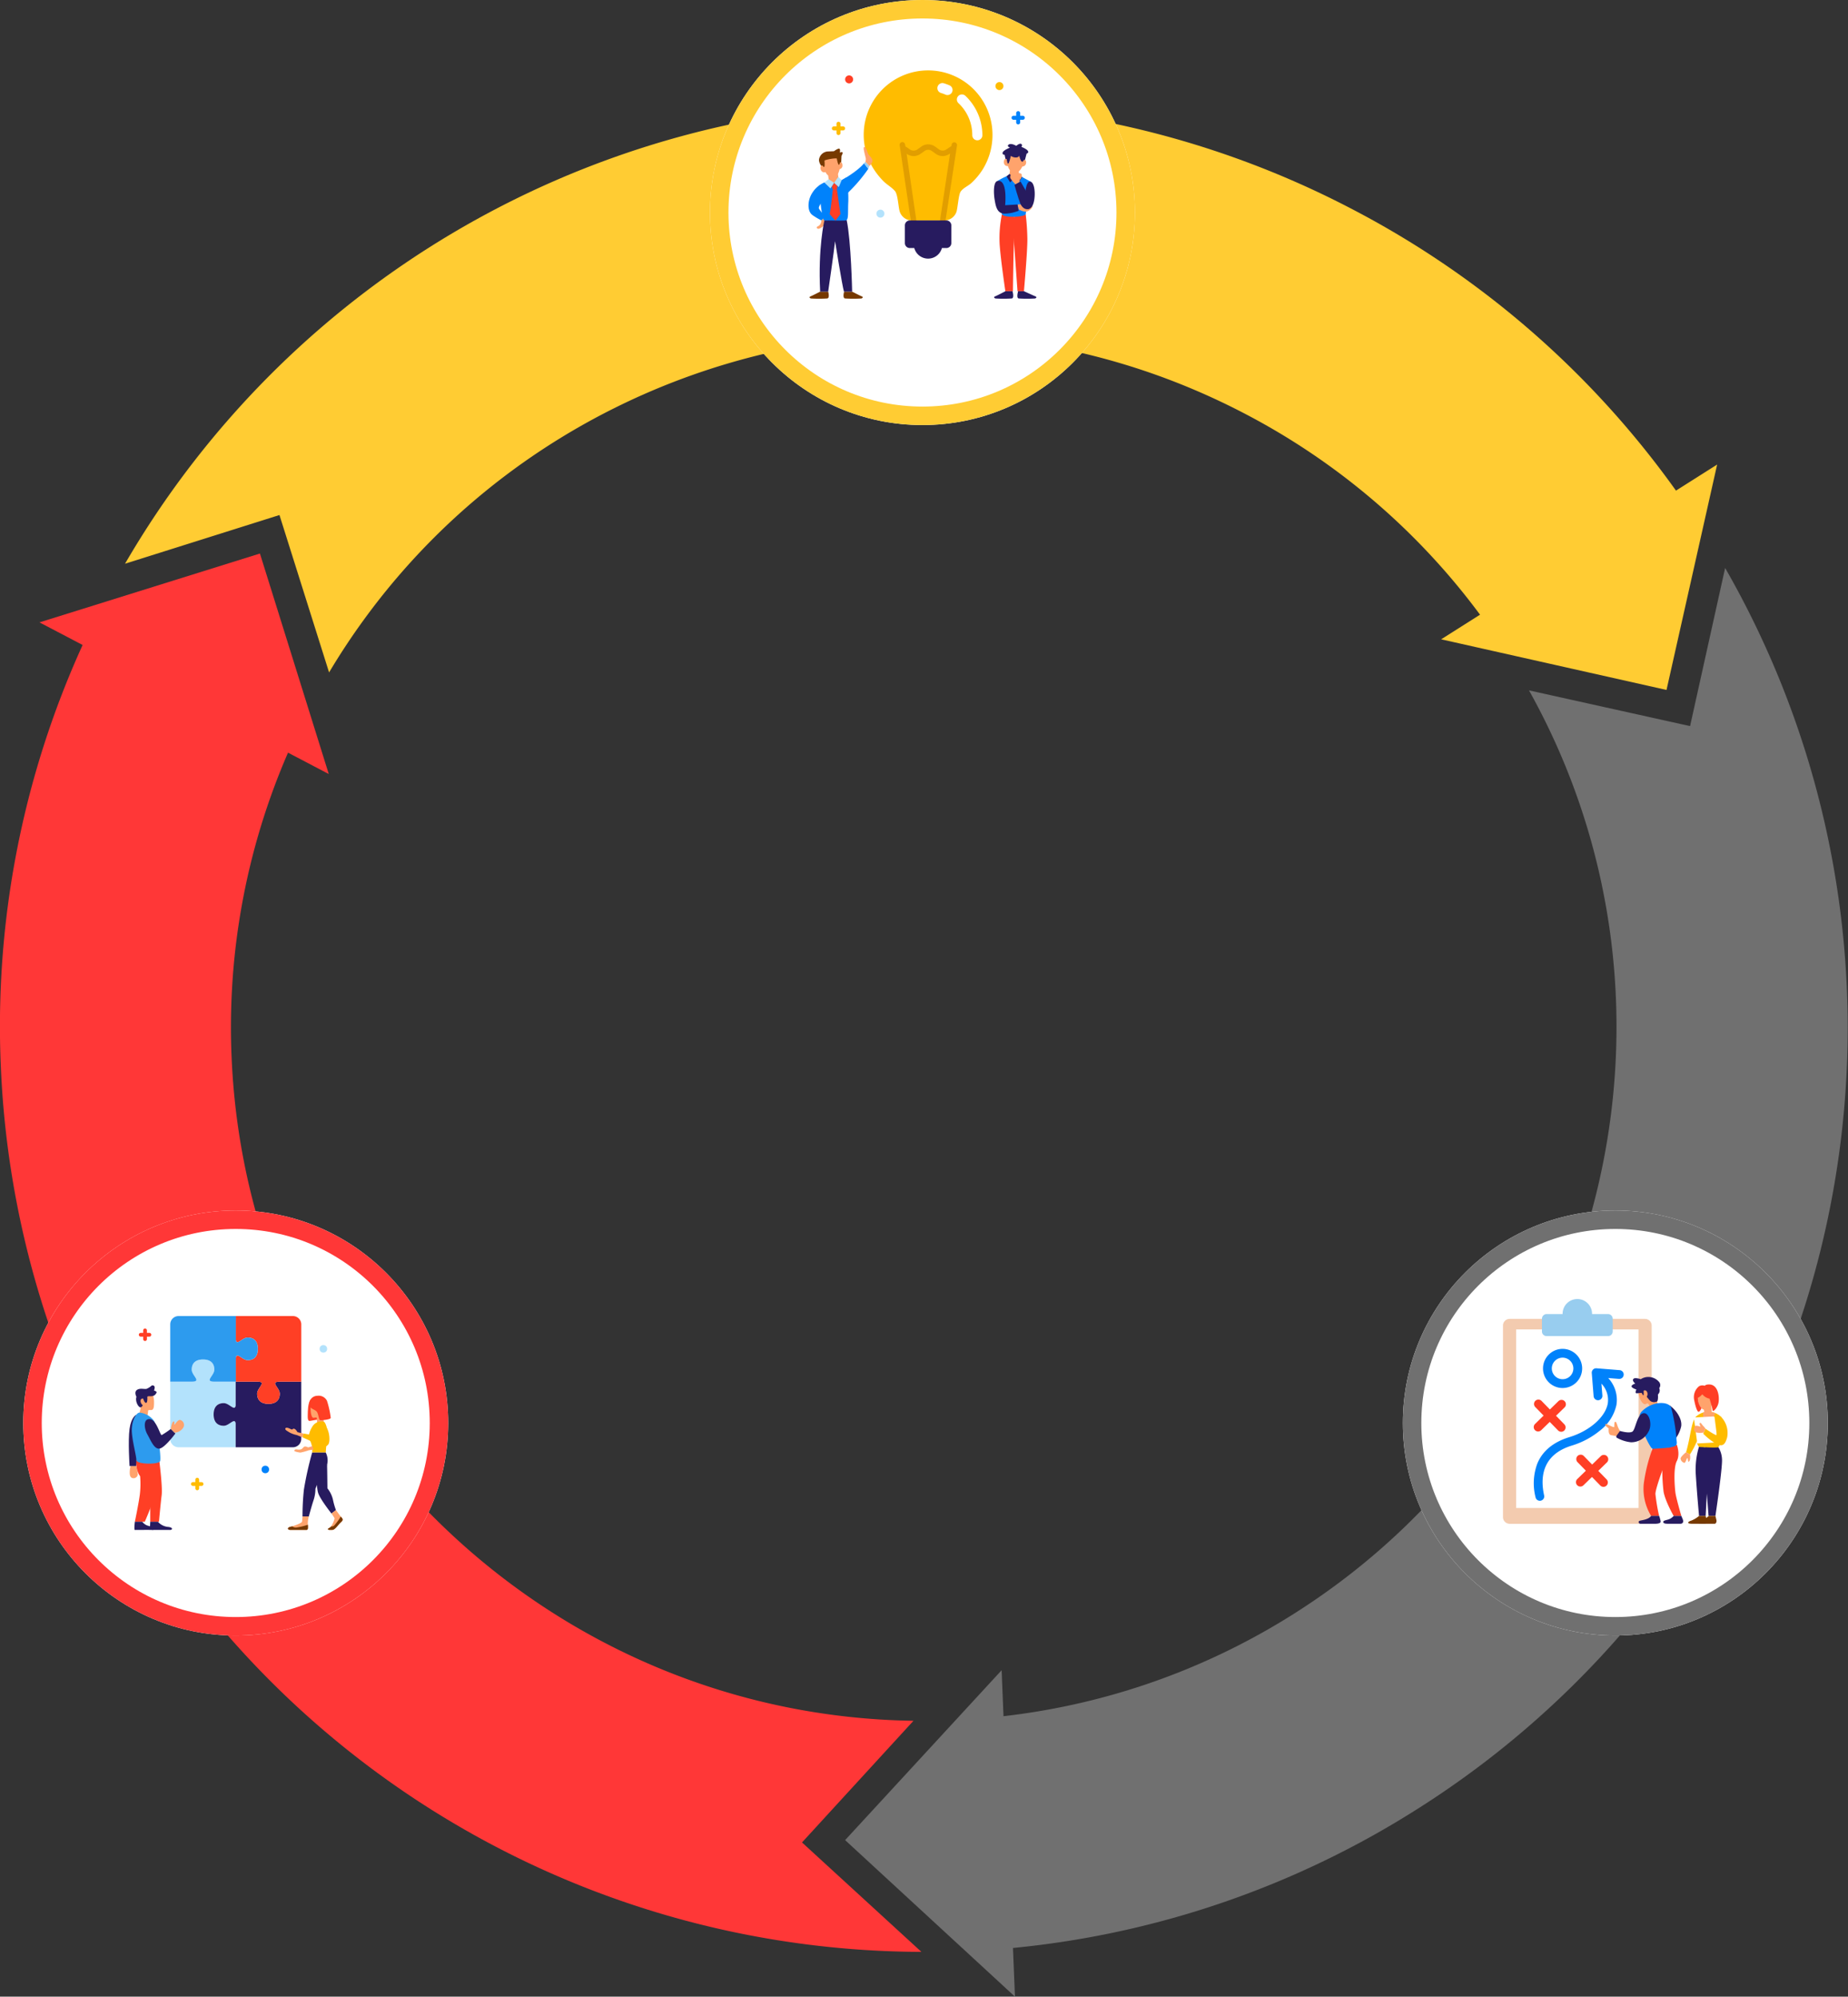 <svg xmlns="http://www.w3.org/2000/svg" width="600.11" height="648.247" viewBox="0 0 600.11 648.247">
  <rect x="0" y="0" width="600.11" height="648.247" fill="#333333" stroke="none"/>
  <g id="Grupo_126561" data-name="Grupo 126561" transform="translate(-395.445 -3004.436)">
    <g id="Grupo_126517" data-name="Grupo 126517" transform="translate(0 -143.564)">
      <g id="Grupo_126516" data-name="Grupo 126516" transform="translate(0 -12)">
        <path id="Caminho_187588" data-name="Caminho 187588" d="M.292,313.233a300,300,0,0,0,298.92,286.91l-38.771-35.527,36.2-39.5c-118.142-1.694-216.2-95.623-221.42-215.15A223.635,223.635,0,0,1,93.532,210.8l13.23,6.934L84.409,146.148,12.817,168.5l14.012,7.343A298.618,298.618,0,0,0,.292,313.233" transform="translate(395.445 3193.564)" fill="#ff3737"/>
        <path id="Caminho_187589" data-name="Caminho 187589" d="M461.2,553.164a299.992,299.992,0,0,0,99.01-402.327l-11.381,51.339-52.312-11.6C554.118,293.74,521.8,425.626,420.9,489.91a223.649,223.649,0,0,1-95.028,33.72l-.609-14.925-50.824,55.154,55.153,50.824-.644-15.807A298.617,298.617,0,0,0,461.2,553.164" transform="translate(395.445 3193.564)" fill="#707070"/>
        <path id="Caminho_187590" data-name="Caminho 187590" d="M438.531,34.044A299.994,299.994,0,0,0,40.6,149.461l50.152-15.813,16.112,51.1C167.4,83.283,297.776,45.325,403.9,100.57a223.644,223.644,0,0,1,76.717,65.436L468,174l73.177,16.437,16.437-73.176-13.366,8.462A298.6,298.6,0,0,0,438.531,34.044" transform="translate(395.445 3193.564)" fill="#fc3"/>
      </g>
    </g>
    <g id="Grupo_126526" data-name="Grupo 126526" transform="translate(0 -345.564)">
      <g id="Elipse_5745" data-name="Elipse 5745" transform="translate(403 3743)" fill="#fff" stroke="#ff3737" stroke-width="6">
        <circle cx="69" cy="69" r="69" stroke="none"/>
        <circle cx="69" cy="69" r="66" fill="none"/>
      </g>
      <g id="_3937890_business_concept_problem_solution_strategy_icon" data-name="3937890_business_concept_problem_solution_strategy_icon" transform="translate(437.277 3777.278)">
        <path id="Caminho_187591" data-name="Caminho 187591" d="M66.97,73.478c-1.967,0-3.3-1.127-3.3-3.673s1.335-3.673,3.3-3.673c1.779,0,3.536,2.773,3.855.793V59.156H63.9c-3.389,0,0-1.94,0-3.907s-1.127-3.3-3.673-3.3-3.673,1.335-3.673,3.3,3.389,3.907,0,3.907H49.577V77.742a2.713,2.713,0,0,0,2.713,2.713H70.825v-7.77C70.506,70.705,68.749,73.478,66.97,73.478Z" transform="translate(-36.128 -37.856)" fill="#b3e2fc"/>
        <path id="Caminho_187592" data-name="Caminho 187592" d="M123,82.424c0,1.967-1.127,3.3-3.673,3.3s-3.673-1.335-3.673-3.3,3.389-3.907,0-3.907h-6.977v7.77c-.319,1.98-2.076-.793-3.855-.793-1.967,0-3.3,1.127-3.3,3.673s1.335,3.673,3.3,3.673c1.779,0,3.536-2.773,3.855-.793v7.77h18.587a2.713,2.713,0,0,0,2.713-2.713V78.517H123C119.613,78.517,123,80.457,123,82.424Z" transform="translate(-73.983 -57.218)" fill="#271b5f"/>
        <path id="Caminho_187593" data-name="Caminho 187593" d="M146.63,0H128.1V7.77c.319,1.98,2.076-.793,3.855-.793,1.967,0,3.3,1.127,3.3,3.673s-1.334,3.673-3.3,3.673c-1.779,0-3.536-2.773-3.855-.793V21.3h6.925c3.389,0,0,1.94,0,3.907s1.127,3.3,3.673,3.3,3.673-1.335,3.673-3.3-3.389-3.907,0-3.907h6.977V2.713A2.713,2.713,0,0,0,146.63,0Z" transform="translate(-93.347)" fill="#ff3f25"/>
        <path id="Caminho_187594" data-name="Caminho 187594" d="M74.731,6.977c-1.779,0-3.536,2.773-3.855.793V0H52.29a2.713,2.713,0,0,0-2.713,2.713V21.3h6.977c3.389,0,0-1.94,0-3.907s1.127-3.3,3.673-3.3,3.673,1.335,3.673,3.3S60.51,21.3,63.9,21.3h6.977v-7.77c.319-1.98,2.076.793,3.855.793,1.967,0,3.3-1.127,3.3-3.673S76.7,6.977,74.731,6.977Z" transform="translate(-36.128)" fill="#2d9bee"/>
        <path id="Caminho_187595" data-name="Caminho 187595" d="M228.219,177.861c.053,1.133.118,7.676.118,7.676a9.352,9.352,0,0,1,1.762,3.537,24.5,24.5,0,0,0,1,3.537l-1.441,1.12s-3.73-4.693-4.342-6.72-.465-6.9-.465-6.9Z" transform="translate(-163.846 -129.613)" fill="#271b5f"/>
        <path id="Caminho_187596" data-name="Caminho 187596" d="M215.1,99.826c-.908,1.291-.908,3.483-.944,5.316s.487,1.689.944,1.617,2.829-.521,2.829-.521l-.827-5.7Z" transform="translate(-156.06 -72.746)" fill="#ff3f25"/>
        <path id="Caminho_187597" data-name="Caminho 187597" d="M219.452,98.366c-1.5.1-1.744,1.433-1.806,3.177s.369,3.187.9,3.162,1.028-.172,1.077,0,.173,2.247.173,2.247l2.222-.37a17.946,17.946,0,0,1-.33-2.909C221.727,102.666,224.077,98.055,219.452,98.366Z" transform="translate(-158.601 -71.671)" fill="#ffa36c"/>
        <path id="Caminho_187598" data-name="Caminho 187598" d="M218.649,95.352a2.63,2.63,0,0,0-2.552,2.983c.144,1.366,2.048,1.4,2.552,2.408s.5,2.552,1.042,2.552,3.342-.216,3.342-.791a29.413,29.413,0,0,0-1.222-5.534A3.026,3.026,0,0,0,218.649,95.352Z" transform="translate(-157.464 -69.461)" fill="#ff3f25"/>
        <path id="Caminho_187599" data-name="Caminho 187599" d="M210.662,141.015l-2.345-.4-.252,1.258,2.875,1.294Z" transform="translate(-151.623 -102.474)" fill="#ffbc00"/>
        <path id="Caminho_187600" data-name="Caminho 187600" d="M220.34,126.075a3.433,3.433,0,0,0-3.708,1.594c-1.006,1.581-1.4,3.306-.989,4.1a7.143,7.143,0,0,1,.917,4.348h4.42s.144-2.506.467-5.026S220.922,126.313,220.34,126.075Z" transform="translate(-157.029 -91.787)" fill="#ffbc00"/>
        <path id="Caminho_187601" data-name="Caminho 187601" d="M222.708,129.261c-1.312,0-1.25,1.577-.624,3.4.467,1.366.7,1.653.225,2.048s-2.453,1.716-2.453,1.716l.34,1.123s3.015.193,4.727-1.581C225.893,134.966,225.31,129.27,222.708,129.261Z" transform="translate(-160.216 -94.197)" fill="#ffbc00"/>
        <path id="Caminho_187602" data-name="Caminho 187602" d="M203.991,155.688l-1.41.416s-.9-.489-1.317-.208-.561.855-1.439.921-1.427-.348-1.731.31c-.146.317,1.487.624,2,.654a20.5,20.5,0,0,0,2.711-.751c.313-.049,1.527-.219,1.527-.219Z" transform="translate(-144.351 -113.455)" fill="#ffa36c"/>
        <path id="Caminho_187603" data-name="Caminho 187603" d="M193.175,135.545l-1.925-.447s-.482-.927-1.033-1.1-.472.393-.984.174-1.536-.818-1.877-.336.683.946,1.414,1.409a8.773,8.773,0,0,0,2.213.777l1.942.778Z" transform="translate(-136.482 -97.399)" fill="#ffa36c"/>
        <path id="Caminho_187604" data-name="Caminho 187604" d="M215.484,163.405a5.607,5.607,0,0,1-.293,5.585,41.161,41.161,0,0,0-3.065,6.19,11.5,11.5,0,0,1-.614,3.714c-.684,2.063-1.527,5.247-1.527,5.247H207.94a79.433,79.433,0,0,1,.449-8.725,110.523,110.523,0,0,1,2.675-12.01h4.42Z" transform="translate(-151.532 -119.078)" fill="#271b5f"/>
        <path id="Caminho_187605" data-name="Caminho 187605" d="M195.23,239.844s-.082,1.235-.164,1.7-2.7,1.418-3.791,1.664-.982,1.009,0,1.009h5.292c.518,0,.464-.927.382-1.936a8.55,8.55,0,0,1,.326-2.435Z" transform="translate(-138.822 -174.782)" fill="#ffa36c"/>
        <path id="Caminho_187606" data-name="Caminho 187606" d="M239.5,233.358a17.545,17.545,0,0,1,1.012,1.551,7.743,7.743,0,0,1-1.282,2.809c-.355.355-1.009.491-.873.764s.6.191,1.418.191,1.773-1.48,2.482-2.186,1.227-1.005.573-1.769-1.889-2.48-1.889-2.48Z" transform="translate(-173.684 -169.239)" fill="#ffa36c"/>
        <path id="Caminho_187607" data-name="Caminho 187607" d="M191.276,251.469h5.292c.472,0,.468-.771.4-1.671a20.961,20.961,0,0,1-3.851.908,2.053,2.053,0,0,1-1.252-.4c-.222.066-.426.121-.592.158C190.185,250.705,190.294,251.469,191.276,251.469Z" transform="translate(-138.822 -182.036)" fill="#763900"/>
        <path id="Caminho_187608" data-name="Caminho 187608" d="M242.514,239.971a18.323,18.323,0,0,1-2.129,2.9,1.159,1.159,0,0,1-1.014.294,1.388,1.388,0,0,1-.143.183c-.355.355-1.009.491-.873.764s.6.191,1.418.191,1.773-1.48,2.482-2.186,1.227-1.005.573-1.769C242.734,240.243,242.627,240.112,242.514,239.971Z" transform="translate(-173.684 -174.875)" fill="#763900"/>
        <path id="Caminho_187609" data-name="Caminho 187609" d="M1.338,179.461a7.533,7.533,0,0,0-.276,2.622c.138,1.276.844,1.345,1.319,1.345a1.394,1.394,0,0,0,1.3-1.242,16.3,16.3,0,0,0-.514-2.726Z" transform="translate(-0.753 -130.779)" fill="#ffa36c"/>
        <path id="Caminho_187610" data-name="Caminho 187610" d="M2.416,118.164s-1.634.676-2.175,4.552,0,12.076,0,12.076H2.416l.84-6.038Z" transform="translate(0 -86.11)" fill="#271b5f"/>
        <path id="Caminho_187611" data-name="Caminho 187611" d="M15.982,89.631c.53.364.951,2.008.951,3.207s.035,2.748-.951,2.713-.987.035-.987.529a11.048,11.048,0,0,1-.317,1.727L12,97.207a21.942,21.942,0,0,0,.669-2.854c.035-.7-1.163-2.748-.352-3.841A2.76,2.76,0,0,1,15.982,89.631Z" transform="translate(-8.745 -65.032)" fill="#ffa36c"/>
        <path id="Caminho_187612" data-name="Caminho 187612" d="M11.478,84.125a5.585,5.585,0,0,0,1.515-.916.664.664,0,0,1,1.163.458,4.158,4.158,0,0,1-.211,1.019s1.092.215.775.743-.634,1.128-2.15,1.092a1.369,1.369,0,0,0-1.586,1.2s-.7,2.4-1.426,2.4S7.743,88.107,8.236,86.7c0,0-.846-1.515.141-2.22S10.7,84.266,11.478,84.125Z" transform="translate(-5.756 -60.478)" fill="#271b5f"/>
        <path id="Caminho_187613" data-name="Caminho 187613" d="M15.073,170.159s-.572,7.92-1.19,11.111-3.415,9.505-3.415,9.505H7.245s1.184-5.646,1.6-8.733a29.3,29.3,0,0,0,.1-6.072s-1.453-1.6-1.215-5.225Z" transform="translate(-5.28 -124)" fill="#ff3f25"/>
        <path id="Caminho_187614" data-name="Caminho 187614" d="M22.6,170.159s1.229,9.155.869,12.037-.869,8.579-.869,8.579H19.766v-9.814l-.938-5.531a5.963,5.963,0,0,1-1.181-2.347A4.368,4.368,0,0,1,18,170.527Z" transform="translate(-12.809 -124)" fill="#ff3f25"/>
        <path id="Caminho_187615" data-name="Caminho 187615" d="M6.067,115.554c-1.071.026-2.482,2.488-2.527,5.5s1.487,8.46,1.487,9.9,7.205,1.54,7.7.369-1-11.544-1.961-13.076A6.656,6.656,0,0,0,6.067,115.554Z" transform="translate(-2.579 -84.208)" fill="#2d9bee"/>
        <path id="Caminho_187616" data-name="Caminho 187616" d="M19.966,123.456c-1.219.5-1.016,3.035,0,4.829s2.158,4.814,3.885,4.634,5.2-4.912,5.2-4.912l-1.487-1.487a28.974,28.974,0,0,1-2.929,1.983C24.047,128.728,22.735,122.33,19.966,123.456Z" transform="translate(-13.938 -89.87)" fill="#271b5f"/>
        <path id="Caminho_187617" data-name="Caminho 187617" d="M9.23,246.158a3.613,3.613,0,0,0,2.087,1.358c1.594.493,2.163.455,2.011.949s-1.366.342-2.2.342-3.948.022-4.289.022,0-2.67,0-2.67Z" transform="translate(-4.872 -179.383)" fill="#271b5f"/>
        <path id="Caminho_187618" data-name="Caminho 187618" d="M27.887,246.158a4.99,4.99,0,0,0,3.15,1.671c1.9.142,1.632,1,.8,1l-5.651-.008a.874.874,0,0,1-.871-.919l.09-1.743h2.485Z" transform="translate(-18.444 -179.383)" fill="#271b5f"/>
        <path id="Caminho_187619" data-name="Caminho 187619" d="M50.221,127.241s.292-2.024.774-2.356.422.264.362.886.965-1.543,1.87-1.456a1.681,1.681,0,0,1,.9,2.711,3.479,3.479,0,0,1-2.712,1.415Z" transform="translate(-36.597 -90.591)" fill="#ffa36c"/>
        <path id="Caminho_187620" data-name="Caminho 187620" d="M15.446,100.949s-.249.486-.951-.282-.6-1.9.141-1.938.811.458.811.458v1.762Z" transform="translate(-10.217 -71.946)" fill="#ffa36c"/>
        <path id="Caminho_187621" data-name="Caminho 187621" d="M18.1,94.188s.284,2.691-.387,2.643-1.066-1.938-1.066-1.938Z" transform="translate(-12.131 -68.638)" fill="#271b5f"/>
        <circle id="Elipse_5748" data-name="Elipse 5748" cx="1.22" cy="1.22" r="1.22" transform="translate(43.109 48.591)" fill="#0082fb"/>
        <circle id="Elipse_5749" data-name="Elipse 5749" cx="1.22" cy="1.22" r="1.22" transform="translate(61.958 9.43)" fill="#b3e2fc"/>
        <path id="Caminho_187622" data-name="Caminho 187622" d="M77.882,194.988h-.8v-.8a.61.61,0,1,0-1.22,0v.8h-.8a.61.61,0,1,0,0,1.22h.8v.8a.61.61,0,1,0,1.22,0v-.8h.8a.61.61,0,1,0,0-1.22Z" transform="translate(-54.256 -141.067)" fill="#ffbc00"/>
        <path id="Caminho_187623" data-name="Caminho 187623" d="M15.42,16.357h-.8v-.8a.61.61,0,1,0-1.22,0v.8h-.8a.61.61,0,1,0,0,1.22h.8v.8a.61.61,0,1,0,1.22,0v-.8h.8a.61.61,0,1,0,0-1.22Z" transform="translate(-8.738 -10.892)" fill="#ff3f25"/>
      </g>
    </g>
    <g id="Grupo_126522" data-name="Grupo 126522" transform="translate(0 -345.564)">
      <g id="Elipse_5746" data-name="Elipse 5746" transform="translate(626 3350)" fill="#fff" stroke="#fc3" stroke-width="6">
        <circle cx="69" cy="69" r="69" stroke="none"/>
        <circle cx="69" cy="69" r="66" fill="none"/>
      </g>
      <g id="_3937884_business_creative_creativity_idea_plan_icon" data-name="3937884_business_creative_creativity_idea_plan_icon" transform="translate(658 3373)">
        <path id="XMLID_189_" d="M103.826,20.909a20.909,20.909,0,1,0-41.817,0,20.589,20.589,0,0,0,2.868,10.368A24.111,24.111,0,0,0,68.2,35.611c1.2,1.274,2.81,2.1,3.952,3.418.986,1.137,1.1,5.4,1.581,6.76a4.153,4.153,0,0,0,3.92,2.78H88.2a4.153,4.153,0,0,0,3.913-2.761c.406-1.139.684-5.483,1.315-6.5.787-1.273,2.545-1.926,3.626-2.958a22.051,22.051,0,0,0,3.622-4.392A21.233,21.233,0,0,0,103.826,20.909Z" transform="translate(-44.085)" fill="#ffbc00"/>
        <path id="XMLID_188_" d="M148.047,17.629a1.638,1.638,0,0,1-.648-.134,14.266,14.266,0,0,0-1.471-.539,1.641,1.641,0,0,1,.957-3.14,17.648,17.648,0,0,1,1.811.663,1.641,1.641,0,0,1-.649,3.149Z" transform="translate(-102.919 -9.772)" fill="#fff"/>
        <path id="XMLID_186_" d="M173.3,41.392a1.641,1.641,0,0,1-1.641-1.641,14.213,14.213,0,0,0-4.491-10.415,1.641,1.641,0,1,1,2.256-2.384,17.7,17.7,0,0,1,5.517,12.8A1.641,1.641,0,0,1,173.3,41.392Z" transform="translate(-118.479 -18.842)" fill="#fff"/>
        <path id="Caminho_187627" data-name="Caminho 187627" d="M120.266,80.125a.887.887,0,0,0-1.024.722l-.085.494-1.714,1.137a2.022,2.022,0,0,1-2.291-.047l-1.3-.937a3.784,3.784,0,0,0-4.4-.024l-1.389.982a2.025,2.025,0,0,1-2.279.031l-1.556-1.039-.109-.652a.886.886,0,0,0-1.748.293l3.75,25.258a.886.886,0,0,0,1.748-.293l-3.238-22.207.17.113a3.807,3.807,0,0,0,4.286-.057l1.389-.982a2.012,2.012,0,0,1,2.341.013l1.3.937a3.8,3.8,0,0,0,4.31.087l.319-.212-3.356,22.3a.886.886,0,0,0,.722,1.024.91.91,0,0,0,.152.013.886.886,0,0,0,.872-.735l3.856-25.2A.886.886,0,0,0,120.266,80.125Z" transform="translate(-72.772 -56.913)" fill="#e19e00"/>
        <path id="Caminho_187628" data-name="Caminho 187628" d="M215.3,160.888a38.365,38.365,0,0,0-.756,9.744c.325,5.014,1.857,15.289,1.857,15.289h2.461s.165-12.395.3-15.134l.112-2.242v-6.781Z" transform="translate(-152.483 -114.381)" fill="#ff3f25"/>
        <path id="Caminho_187629" data-name="Caminho 187629" d="M234.516,160.888a77.466,77.466,0,0,1,.551,7.979c.047,4.086-1.114,17.053-1.114,17.053h-2.086L230.682,169.4l.112-7.64Z" transform="translate(-164 -114.381)" fill="#ff3f25"/>
        <path id="Caminho_187630" data-name="Caminho 187630" d="M219.095,87.45l-.42-2.037a.511.511,0,0,1-.647-.615c.065-.776,2.393-1.681,2.393-1.681s-1.229-.453-.388-1,2.425.42,2.425.42,1.132-.984,1.649-.589,0,.913,0,.913,1.746.67,2.134,1.337-.42.862-.42.862l-.841,3.232Z" transform="translate(-155.001 -58.191)" fill="#271b5f"/>
        <path id="Caminho_187631" data-name="Caminho 187631" d="M220.822,93.046s-.46-.744-1.01-.437-.681,2.383.978,2.257c0,0,.307,1.9,1.98,2.056s2.2-1.071,2.676-1.913a1.19,1.19,0,0,0,1.178-.949c.232-.984-.3-1.427-.942-1.062,0,0,.373-2.933-2.265-3.037S220.822,93.046,220.822,93.046Z" transform="translate(-156.008 -63.955)" fill="#ffa36c"/>
        <path id="Caminho_187632" data-name="Caminho 187632" d="M212.213,247.486s-2.717,1.414-3.287,1.635-.538.506,0,.728a41.544,41.544,0,0,0,5.253,0c.759,0,.551-1.447.3-2.363Z" transform="translate(-148.238 -175.946)" fill="#271b5f"/>
        <path id="Caminho_187633" data-name="Caminho 187633" d="M236.751,247.486s3.063,1.414,3.632,1.635.538.506,0,.728a41.547,41.547,0,0,1-5.253,0c-.759,0-.517-1.447-.269-2.363Z" transform="translate(-166.799 -175.946)" fill="#271b5f"/>
        <path id="Caminho_187634" data-name="Caminho 187634" d="M225.568,110.728l-.35,2.744,3.395.184-.275-2.927Z" transform="translate(-160.116 -78.72)" fill="#ffa36c"/>
        <path id="Caminho_187635" data-name="Caminho 187635" d="M215.161,118.43a21.863,21.863,0,0,0-2.944,1.545s.895,9.365,1.472,10.728,7.524.967,7.7,0,1.726-10.478,1.726-10.478l-2.862-1.548-2.58.362Z" transform="translate(-150.873 -84.196)" fill="#0082fb"/>
        <path id="Caminho_187636" data-name="Caminho 187636" d="M234.78,150.019s1.6-.182,2.069.225a1.512,1.512,0,0,0,1.872.368c.7-.469,1.005-.16.905.2a3.144,3.144,0,0,1-2.065,1.543,4.834,4.834,0,0,1-2.429-.807Z" transform="translate(-166.914 -106.625)" fill="#ffa36c"/>
        <path id="Caminho_187637" data-name="Caminho 187637" d="M231.09,117.666l1.579-1.167,1,.805-1.144,1.916Z" transform="translate(-164.29 -82.823)" fill="#271b5f"/>
        <path id="Caminho_187638" data-name="Caminho 187638" d="M223.378,115.791l1.534,1.372-1.345,1.369-1.167-1.978Z" transform="translate(-158.112 -82.32)" fill="#271b5f"/>
        <path id="Caminho_187639" data-name="Caminho 187639" d="M244.788,124.439c1.642.73,1.6,7.025,0,8.392s-2.2-.793-2.069-2.348S242.992,123.641,244.788,124.439Z" transform="translate(-172.546 -88.41)" fill="#271b5f"/>
        <path id="Caminho_187640" data-name="Caminho 187640" d="M209.438,123.664c-1.4.3-1.228,4.151-.9,6.089s.734,4.433,3.111,4.491a12.56,12.56,0,0,0,4.668-.939l-.352-2.025-4.021.235S212.855,122.921,209.438,123.664Z" transform="translate(-148.094 -87.885)" fill="#271b5f"/>
        <path id="Caminho_187641" data-name="Caminho 187641" d="M222.4,90.572s.194,2.134.517,2.134.711-1.779.905-2.522a2.734,2.734,0,0,0,1.811.517c.97-.129.873-.679.873-.679s.42,1.956.97,2.045.809-1.527.809-1.527-.517-2.522-2.522-2.522S222.4,90.572,222.4,90.572Z" transform="translate(-158.112 -62.575)" fill="#271b5f"/>
        <path id="Caminho_187642" data-name="Caminho 187642" d="M229.535,116.885s.4-2.066-.158-2.888-1.248-.246-1.918-.045a1.316,1.316,0,0,0-.878,1.629,9.513,9.513,0,0,0,1.687,2Z" transform="translate(-161.038 -80.739)" fill="#ffa36c"/>
        <path id="Caminho_187643" data-name="Caminho 187643" d="M236.666,117.27a2.461,2.461,0,0,0,.685-1.6c-.07-.811-.935-.651-.935-.651Z" transform="translate(-168.077 -81.763)" fill="#ffa36c"/>
        <path id="Caminho_187644" data-name="Caminho 187644" d="M231.339,125.444l1.989-1.086s3.119,5.245,3.381,6.419.191,2.082-.655,2.445-2.165-.1-2.84-1.8S231.339,125.444,231.339,125.444Z" transform="translate(-164.467 -88.41)" fill="#271b5f"/>
        <path id="Caminho_187645" data-name="Caminho 187645" d="M12.778,93.349a3.785,3.785,0,0,1-1.039-2.243,3.066,3.066,0,0,1,3-2.809l1.865-.071s1.381-1.039,1.776-.8.112,1.275.112,1.275.7-.4.88-.095-.313,1.133-.313,1.133l-.118,2.526Z" transform="translate(-8.346 -62.127)" fill="#763900"/>
        <path id="Caminho_187646" data-name="Caminho 187646" d="M5.147,125.482a8.361,8.361,0,0,0-3.821,3.188c-1.7,2.489-1.834,6.157,0,7.4a20.915,20.915,0,0,0,2.869,1.7l1.323-1.244a16.4,16.4,0,0,1-2.126-2.555c-.429-.852,2.126-3.537,2.126-3.537Z" transform="translate(0 -89.21)" fill="#0082fb"/>
        <path id="Caminho_187647" data-name="Caminho 187647" d="M12.084,163.7a1.469,1.469,0,0,1,0,2.379c-1.357,1.408-2.4,1.916-2.759,1.369s.425-.469.933-1.095a2.445,2.445,0,0,0,.5-1.408Z" transform="translate(-6.565 -116.382)" fill="#ffa36c"/>
        <path id="Caminho_187648" data-name="Caminho 187648" d="M4.613,247.989s-2.46,1.268-3.03,1.489-.538.506,0,.728a41.541,41.541,0,0,0,5.253,0c.759,0,.621-1.3.374-2.217Z" transform="translate(-0.83 -176.304)" fill="#763900"/>
        <path id="Caminho_187649" data-name="Caminho 187649" d="M42.121,247.989s2.46,1.268,3.03,1.489.538.506,0,.728a41.541,41.541,0,0,1-5.253,0c-.759,0-.621-1.3-.374-2.217Z" transform="translate(-27.959 -176.304)" fill="#763900"/>
        <path id="Caminho_187650" data-name="Caminho 187650" d="M14.061,167.639s-2.107,8.957-1.365,23.12h2.6s1.942-13.4,2.239-16.374c0,0,2.338,14.642,2.894,16.374h2.648S22.75,174.4,21.3,167.49Z" transform="translate(-8.914 -119.075)" fill="#271b5f"/>
        <path id="Caminho_187651" data-name="Caminho 187651" d="M14.667,98.525s-.619-.619-1.083-.193-.116,2.476,1.47,1.973a2.452,2.452,0,0,0,2.4,1.547c1.663-.232,1.9-1.547,2.166-2.476a1.19,1.19,0,0,0,.928-1.194c0-1.011-.619-1.32-1.161-.818,0,0-.31-2.94-2.9-2.437S14.667,98.525,14.667,98.525Z" transform="translate(-9.522 -67.446)" fill="#ffa36c"/>
        <path id="Caminho_187652" data-name="Caminho 187652" d="M21.865,113.778l.4,3.329,1.771.283,1.346-1.015-.354-3.3Z" transform="translate(-15.545 -80.385)" fill="#ffa36c"/>
        <path id="Caminho_187653" data-name="Caminho 187653" d="M36.248,109.357s4.987-2.727,7.28-5.478l1.376,1.79a50.59,50.59,0,0,1-6.616,7.773C34.553,116.914,36.248,109.357,36.248,109.357Z" transform="translate(-25.497 -73.851)" fill="#0082fb"/>
        <path id="Caminho_187654" data-name="Caminho 187654" d="M20.676,119.6a40.552,40.552,0,0,1,.59,7.847c-.2,3.461.2,6.015-.852,6.146s-5.97,0-6.922,0S11.739,122.3,11.739,122.3l1.754-1,3.155.088,2.448-.855Z" transform="translate(-8.346 -85.026)" fill="#0082fb"/>
        <path id="Caminho_187655" data-name="Caminho 187655" d="M26.114,126.933l.331,1.1H27.8l.157-1.263-1.091-.985Z" transform="translate(-18.566 -89.427)" fill="#ff3f25"/>
        <path id="Caminho_187656" data-name="Caminho 187656" d="M24.779,133.565s-.511,5.481-1.008,7.906c0,0,1.375,1.616,1.889,2.1l1.607-2.129-1.13-7.875H24.779Z" transform="translate(-16.9 -94.956)" fill="#ff3f25"/>
        <path id="Caminho_187657" data-name="Caminho 187657" d="M62.374,102.632l.448-.507,1.287,1.4-.36.893Z" transform="translate(-44.344 -72.604)" fill="#98cdef"/>
        <path id="Caminho_187658" data-name="Caminho 187658" d="M62.114,85.683c-.429.195.587,3.444.587,3.827a4.352,4.352,0,0,1-.139.9l1.287,1.4s1.148-1.126.974-1.926-1.069-1.461-1.385-2.056S62.748,85.4,62.114,85.683Z" transform="translate(-44.084 -60.894)" fill="#ffa36c"/>
        <path id="Caminho_187659" data-name="Caminho 187659" d="M19.774,124.645l1.189-1.8-1.769-1.2-1.386,1.11Z" transform="translate(-12.66 -86.48)" fill="#b3e2fc"/>
        <path id="Caminho_187660" data-name="Caminho 187660" d="M30.091,119.1l-1.367,1.934,1.535,1.386.913-2.241Z" transform="translate(-20.421 -84.67)" fill="#b3e2fc"/>
        <path id="Caminho_187661" data-name="Caminho 187661" d="M14.536,95.62s.416,1.96.8,1.844.149-2.137.149-2.137a14.454,14.454,0,0,1,2.144-.506,9.313,9.313,0,0,1,1.86-.144s.407,2.151.69,2.056.474-.855.309-2.248-2.835-1.411-3.4-1.222S14.278,94.258,14.536,95.62Z" transform="translate(-10.32 -66.243)" fill="#763900"/>
        <path id="Caminho_187662" data-name="Caminho 187662" d="M121.726,168.024H109.854a1.607,1.607,0,0,0-1.607,1.607v5.748a1.607,1.607,0,0,0,1.607,1.607H111.3a4.649,4.649,0,0,0,8.974,0h1.449a1.607,1.607,0,0,0,1.607-1.607v-5.748A1.607,1.607,0,0,0,121.726,168.024Z" transform="translate(-76.957 -119.454)" fill="#271b5f"/>
        <circle id="Elipse_5753" data-name="Elipse 5753" cx="1.3" cy="1.3" r="1.3" transform="translate(22.047 45.062)" fill="#b3e2fc"/>
        <circle id="Elipse_5754" data-name="Elipse 5754" cx="1.3" cy="1.3" r="1.3" transform="translate(60.699 3.649)" fill="#ffbc00"/>
        <circle id="Elipse_5755" data-name="Elipse 5755" cx="1.3" cy="1.3" r="1.3" transform="translate(11.886 1.476)" fill="#ff3f25"/>
        <path id="Caminho_187663" data-name="Caminho 187663" d="M231.744,46.763h-.852v-.852a.65.65,0,1,0-1.3,0v.852h-.852a.65.65,0,1,0,0,1.3h.852v.852a.65.65,0,1,0,1.3,0v-.852h.852a.65.65,0,1,0,0-1.3Z" transform="translate(-162.158 -32.178)" fill="#0082fb"/>
        <path id="Caminho_187664" data-name="Caminho 187664" d="M29.885,58.717h-.852v-.852a.65.65,0,1,0-1.3,0v.852h-.852a.65.65,0,1,0,0,1.3h.852v.852a.65.65,0,1,0,1.3,0v-.852h.852a.65.65,0,1,0,0-1.3Z" transform="translate(-18.649 -40.676)" fill="#ffbc00"/>
      </g>
    </g>
    <g id="Grupo_126524" data-name="Grupo 126524" transform="translate(0 -345.564)">
      <g id="Elipse_5747" data-name="Elipse 5747" transform="translate(851 3743)" fill="#fff" stroke="#707070" stroke-width="6">
        <circle cx="69" cy="69" r="69" stroke="none"/>
        <circle cx="69" cy="69" r="66" fill="none"/>
      </g>
      <g id="_3937895_business_concept_plan_strategic_strategy_icon" data-name="3937895_business_concept_plan_strategic_strategy_icon" transform="translate(883.514 3771.75)">
        <path id="Caminho_187665" data-name="Caminho 187665" d="M220.6,168.094a25.368,25.368,0,0,0-1.044,9.208c.327,5.373,1.044,13.3,1.044,13.3h2.148l.955-17.915v-4.33Z" transform="translate(-156.933 -120.179)" fill="#271b5f"/>
        <path id="Caminho_187666" data-name="Caminho 187666" d="M233.8,168.258a8,8,0,0,1,1.2,3.841c.239,2.56-2.125,18.483-2.125,18.483h-2.235l-1.428-18.443.415-4.043Z" transform="translate(-163.88 -120.18)" fill="#271b5f"/>
        <path id="Caminho_187667" data-name="Caminho 187667" d="M223.066,128.428a5.86,5.86,0,0,0-3.771,1.5c-.647.477-.288,4.564,0,6.53s.216,3.44,1.51,3.44,4.782.324,5.645,0,1.654-9.025.9-9.816A5.765,5.765,0,0,0,223.066,128.428Z" transform="translate(-156.526 -91.819)" fill="#ffbc00"/>
        <path id="Caminho_187668" data-name="Caminho 187668" d="M229.465,128.428a4.807,4.807,0,0,0-1.506.214c0,.012-.584,2.317,1.506,2.317a2.582,2.582,0,0,0,2.368-2.118A7.115,7.115,0,0,0,229.465,128.428Z" transform="translate(-162.925 -91.819)" fill="#ffa36c"/>
        <path id="Caminho_187669" data-name="Caminho 187669" d="M211.908,133.693c-1.043.98-1.51,3.342-2.121,6.53s-1.187,5.094-1.187,5.094.827.5,1.258.719a25.649,25.649,0,0,0,2.561-5.106C213.2,138.52,211.908,133.693,211.908,133.693Z" transform="translate(-149.139 -95.584)" fill="#ffbc00"/>
        <path id="Caminho_187670" data-name="Caminho 187670" d="M223.993,103.176a2.361,2.361,0,0,0-2,2.631,4.781,4.781,0,0,0,.063.761,5.387,5.387,0,0,0,1.117,2.58,1.238,1.238,0,0,0,1.075.5,4.128,4.128,0,0,0,2.195-1.3,3.388,3.388,0,0,0,.926-1.933A2.884,2.884,0,0,0,223.993,103.176Z" transform="translate(-158.718 -73.73)" fill="#ffa36c"/>
        <path id="Caminho_187671" data-name="Caminho 187671" d="M225.476,103.114c-.305,1.847-1.876,3.258-1.918,2.631a12.581,12.581,0,0,0-.359-1.565c-.291-1.072-.647-2.26-.647-2.26a4.066,4.066,0,0,1-2.357-1.44,4.469,4.469,0,0,1-1.445,1.157,4.781,4.781,0,0,0,.063.761,5.386,5.386,0,0,0,1.117,2.58s-.476,1.22-.955,1.191-1.049-1.893-1.442-3.948a4.556,4.556,0,0,1,1.573-4.318,2.252,2.252,0,0,1,1.876-.174s.262-.436,1.4-.436C225.345,97.293,225.784,101.264,225.476,103.114Z" transform="translate(-155.469 -69.56)" fill="#ff3f25"/>
        <path id="Caminho_187672" data-name="Caminho 187672" d="M228.794,121.614l.26,2.408,2.385-.236-.213-3.363Z" transform="translate(-163.577 -86.097)" fill="#ffa36c"/>
        <path id="Caminho_187673" data-name="Caminho 187673" d="M205.369,175.189s.284,1.539-.217,2.19-.35-.576-.576-.951-.551,1.5-1.026,1.5a1.624,1.624,0,0,1-1.229-1.37c-.022-.632,1.79-2.09,1.79-2.09Z" transform="translate(-144.649 -124.738)" fill="#ffa36c"/>
        <path id="Caminho_187674" data-name="Caminho 187674" d="M214.5,247.061a9.1,9.1,0,0,1-2.441,1.491c-.989.275-1.978,1.054.33,1.054s3.544,0,3.983,0,.742-.64.577-1.274-.3-1.274-.3-1.274Z" transform="translate(-150.839 -176.637)" fill="#763900"/>
        <path id="Caminho_187675" data-name="Caminho 187675" d="M225.681,247.061a9.1,9.1,0,0,1-2.441,1.491c-.989.275-1.978,1.054.33,1.054s3.544,0,3.983,0,.742-.64.577-1.274-.3-1.274-.3-1.274Z" transform="translate(-158.831 -176.637)" fill="#763900"/>
        <path id="Caminho_187676" data-name="Caminho 187676" d="M217.909,134.07l6.04-.323a.322.322,0,0,1,.337.28l1,7.79a.322.322,0,0,1-.3.363l-6.014.329a.322.322,0,0,1-.337-.279l-1.028-7.8A.322.322,0,0,1,217.909,134.07Z" transform="translate(-155.576 -95.623)" fill="#fff"/>
        <path id="Caminho_187677" data-name="Caminho 187677" d="M233.941,133.733a7.473,7.473,0,0,1,1.978,6.616c-.719,2.733-1.726,3.02-3.488,2.193a21.22,21.22,0,0,1-4.279-3.344l.719-1.618s3.128,2.174,3.56,2.04S231.963,132.258,233.941,133.733Z" transform="translate(-163.118 -95.471)" fill="#ffbc00"/>
        <path id="Caminho_187678" data-name="Caminho 187678" d="M221.449,142.882a4.707,4.707,0,0,0-.719-.9c-.342-.29-.788-1.2-1.056-1s-.044.781.156,1.115-1.539-.6-1.829.044-.468,1.65.491,1.963a5.774,5.774,0,0,0,2.421,0Z" transform="translate(-155.695 -100.773)" fill="#ffa36c"/>
        <path id="Caminho_187679" data-name="Caminho 187679" d="M46.118,89.155H2.17A2.17,2.17,0,0,1,0,86.985V24.8a2.17,2.17,0,0,1,2.17-2.17H46.118a2.17,2.17,0,0,1,2.17,2.17V86.985A2.169,2.169,0,0,1,46.118,89.155Z" transform="translate(0 -16.182)" fill="#f3cbaf"/>
        <rect id="Retângulo_90896" data-name="Retângulo 90896" width="57.969" height="39.737" transform="translate(44.012 9.872) rotate(90)" fill="#fff"/>
        <path id="Caminho_187680" data-name="Caminho 187680" d="M65.9,24.264H45.886a1.477,1.477,0,0,1-1.477-1.477v-4.14a1.526,1.526,0,0,1,1.526-1.526H65.854a1.526,1.526,0,0,1,1.526,1.526v4.14A1.478,1.478,0,0,1,65.9,24.264Z" transform="translate(-31.75 -12.24)" fill="#98cdef"/>
        <circle id="Elipse_5756" data-name="Elipse 5756" cx="4.786" cy="4.786" r="4.786" transform="translate(19.358 0)" fill="#98cdef"/>
        <path id="Caminho_187681" data-name="Caminho 187681" d="M42.277,119.8l2.776-2.707a1.425,1.425,0,1,0-1.99-2.041l-2.776,2.707-2.707-2.777a1.425,1.425,0,0,0-2.041,1.99l2.707,2.777L35.47,122.46a1.425,1.425,0,1,0,1.99,2.041l2.776-2.707,2.707,2.776a1.425,1.425,0,0,0,2.041-1.99Z" transform="translate(-25.052 -81.902)" fill="#ff3f25"/>
        <path id="Caminho_187682" data-name="Caminho 187682" d="M90.411,182.548l2.776-2.707A1.425,1.425,0,1,0,91.2,177.8l-2.777,2.707-2.707-2.776a1.425,1.425,0,0,0-2.041,1.99L86.38,182.5,83.6,185.2a1.425,1.425,0,1,0,1.99,2.041l2.777-2.707,2.707,2.776a1.425,1.425,0,0,0,2.041-1.99Z" transform="translate(-59.465 -126.761)" fill="#ff3f25"/>
        <path id="Caminho_187683" data-name="Caminho 187683" d="M63.025,79.482l-7.519-.6a1.425,1.425,0,0,0-1.535,1.535l.6,7.519a1.426,1.426,0,0,0,1.419,1.311c.038,0,.077,0,.116,0A1.425,1.425,0,0,0,57.417,87.7l-.309-3.838A7.6,7.6,0,0,1,59.169,90.3c-.785,4.432-5.916,8.926-12.476,10.931-5.19,1.585-8.686,4.461-10.391,8.547a18.306,18.306,0,0,0-.585,11,1.425,1.425,0,0,0,2.783-.619c-1.276-5.742-.746-13.213,9.026-16.2a26.426,26.426,0,0,0,9.3-5.024A14.331,14.331,0,0,0,61.976,90.8,10.349,10.349,0,0,0,59.3,82.042l3.5.281a1.425,1.425,0,1,0,.229-2.841Z" transform="translate(-25.136 -56.39)" fill="#0082fb"/>
        <path id="Caminho_187684" data-name="Caminho 187684" d="M51.974,69.486a6.354,6.354,0,1,1,6.354-6.354A6.361,6.361,0,0,1,51.974,69.486Zm0-9.857a3.5,3.5,0,1,0,3.5,3.5A3.508,3.508,0,0,0,51.974,59.628Z" transform="translate(-32.616 -40.594)" fill="#0082fb"/>
        <path id="Caminho_187685" data-name="Caminho 187685" d="M186.192,165.955s1.176,3.011,0,5.3-.685,8.353-.464,10.17,1.934,7.654,1.934,7.654h-2.49s-2.648-4.591-3.27-7.81a61.267,61.267,0,0,1,0-14.479Z" transform="translate(-129.743 -118.65)" fill="#ff3f25"/>
        <path id="Caminho_187686" data-name="Caminho 187686" d="M189.621,121.026c2.038,1.373,4.186,4.3,3.828,6.8a10.715,10.715,0,0,1-2.455,4.8Z" transform="translate(-135.57 -86.528)" fill="#271b5f"/>
        <path id="Caminho_187687" data-name="Caminho 187687" d="M156.4,92.559c-1.858.3-2.6,2.741-1.951,5.018s1.719,2.9,2.184,2.626.669-.343.948.122l.929,1.552,2.49-.954a7.3,7.3,0,0,1-1.022-2.834C159.743,96.415,161.6,91.722,156.4,92.559Z" transform="translate(-110.256 -66.104)" fill="#ffa36c"/>
        <path id="Caminho_187688" data-name="Caminho 187688" d="M150.892,94.321a11.95,11.95,0,0,0,1.686,2.2,2.207,2.207,0,0,0,2.187.166c.458-.373.293-2.279.293-2.279a1.8,1.8,0,0,0,.426-2.061,1.606,1.606,0,0,0-.178-2.149,4.534,4.534,0,0,0-5.826-.744s-1.9-.7-2.4-.083.62,1.488.62,1.488-1.2.372-1.2.909,1.57,1.036,1.57,1.036-.537,1.071-.041,1.2S150.388,93.507,150.892,94.321Z" transform="translate(-104.743 -63.417)" fill="#271b5f"/>
        <path id="Caminho_187689" data-name="Caminho 187689" d="M155.482,123.48a2.693,2.693,0,0,1,.836-2.419,9.736,9.736,0,0,1,4.253-2.4c2.947-.641,4.8.18,5.188,1.275a60.106,60.106,0,0,1,1.666,9.358c0,1.794.7,2.818-.833,3.267s-6.021,1.345-6.918.769C158.878,132.813,156.116,127.455,155.482,123.48Z" transform="translate(-111.138 -84.672)" fill="#0082fb"/>
        <path id="Caminho_187690" data-name="Caminho 187690" d="M138.392,130.07c1.453.289,2.538,3.887,1,6.239a6.3,6.3,0,0,1-5.531,3.171,11.894,11.894,0,0,1-4.705-1.534,1.718,1.718,0,0,1,1.125-2.148s2.833.869,3.989.256S135.817,129.559,138.392,130.07Z" transform="translate(-92.293 -92.971)" fill="#271b5f"/>
        <path id="Caminho_187691" data-name="Caminho 187691" d="M168.073,169.505a4.712,4.712,0,0,1,.851,3.245,3.653,3.653,0,0,1-2.388,3.115s-2.6,6.9-2.6,8.613a59.283,59.283,0,0,0,1.194,7.112s-1.765.052-2.6,0a16.879,16.879,0,0,1-2.388-10.382,53.2,53.2,0,0,1,2.816-11.367Z" transform="translate(-114.431 -121.188)" fill="#ff3f25"/>
        <path id="Caminho_187692" data-name="Caminho 187692" d="M161.178,246.98a8.745,8.745,0,0,1,.4,1.311c.072.467.611,1.257-1.9,1.257h-4.526c-.611,0-.9-.754-.287-.97s2.885-.359,3.724-1.6Z" transform="translate(-110.474 -176.579)" fill="#271b5f"/>
        <path id="Caminho_187693" data-name="Caminho 187693" d="M186.012,247.061a3.816,3.816,0,0,1-1.6,1.108c-.97.323-1.868.359-1.76.934s1.228.5,2.751.5h2.781c.682,0,1.194-.472.754-1.509l-.44-1.036Z" transform="translate(-130.584 -176.637)" fill="#271b5f"/>
        <path id="Caminho_187694" data-name="Caminho 187694" d="M121.333,142.717s-.34-.655-.56-1.039-.514-1.962-.918-1.962-.367,1.065-.367,1.652-2.827-1.359-2.9-.844.367.808,1.1,1.4c0,0-.294,1.983.771,2.166s1.688.294,1.688.294Z" transform="translate(-83.349 -99.89)" fill="#ffa36c"/>
        <path id="Caminho_187695" data-name="Caminho 187695" d="M159.1,104.712s.179-.852.884-.692.961,1.442.417,2.051-.833.417-.833.417Z" transform="translate(-113.75 -74.355)" fill="#ffa36c"/>
        <path id="Caminho_187696" data-name="Caminho 187696" d="M156.652,102.226s.682,1.646.938,1.624,0-2.331,0-2.331Z" transform="translate(-111.999 -72.58)" fill="#271b5f"/>
      </g>
    </g>
  </g>
</svg>
